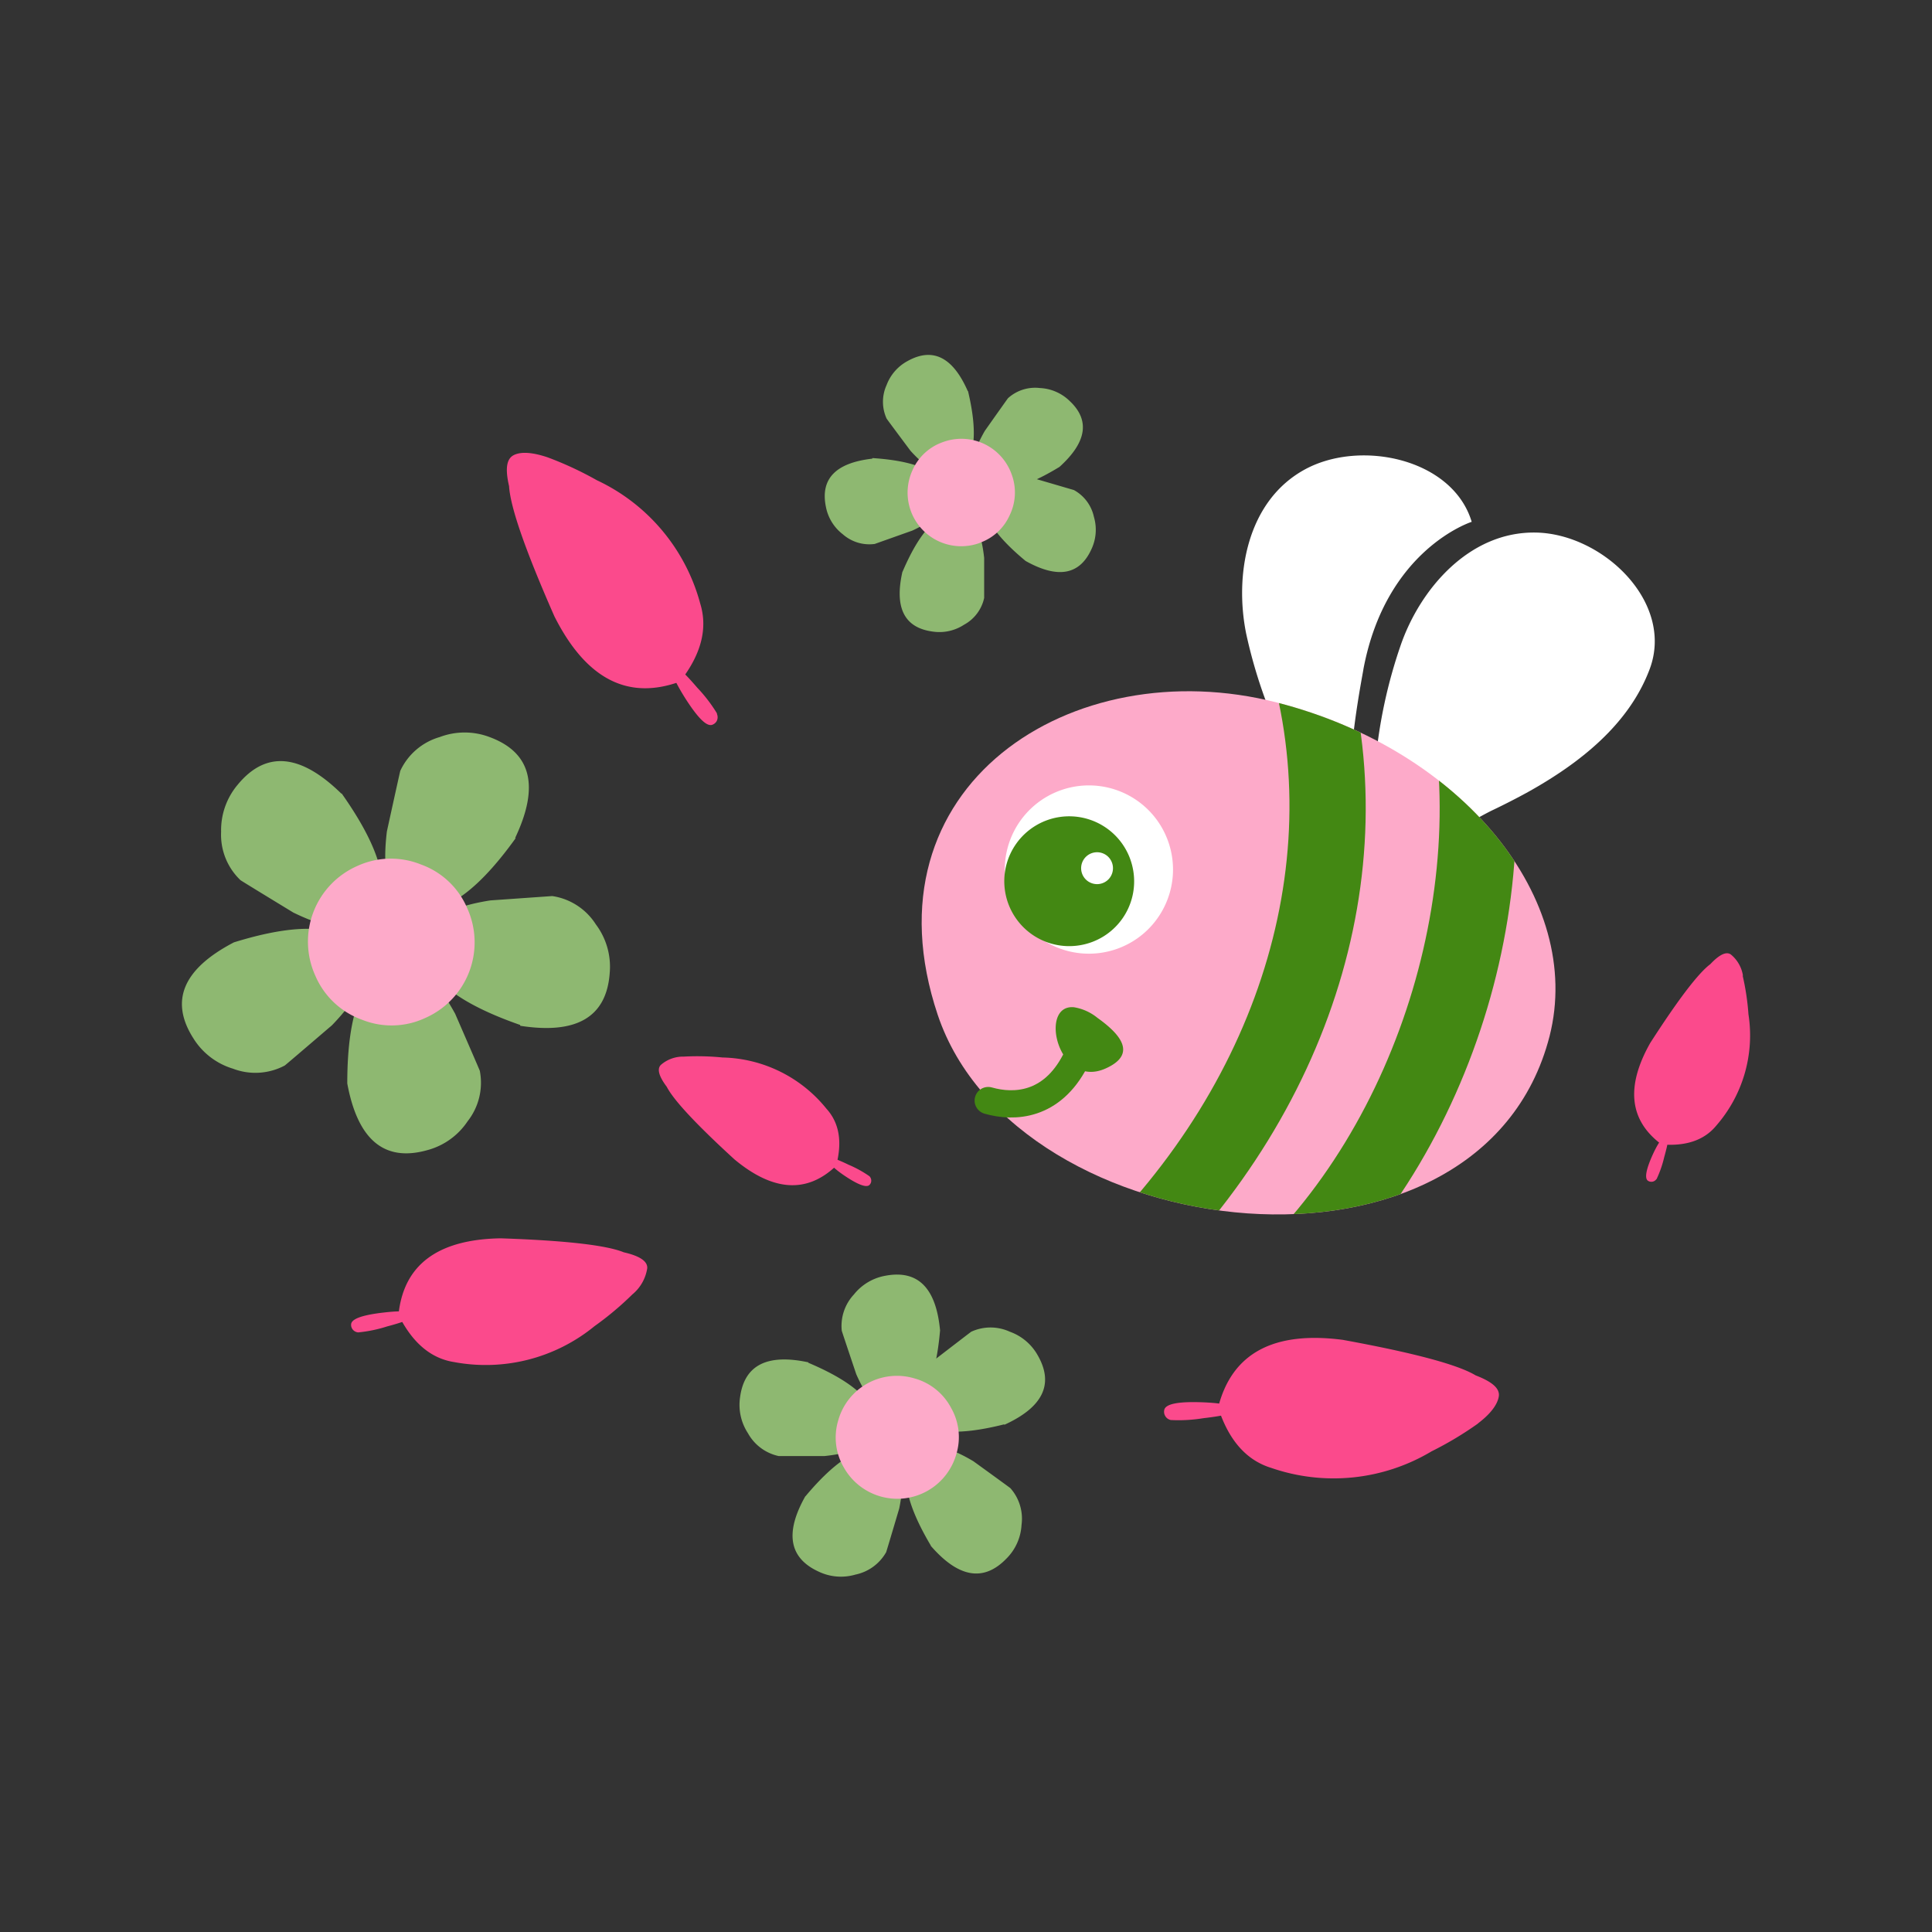 <svg id="Layer_1" data-name="Layer 1" xmlns="http://www.w3.org/2000/svg" xmlns:xlink="http://www.w3.org/1999/xlink" width="7.06cm" height="7.06cm" viewBox="0 0 200 200"><rect x="0" y="0" width="200" height="200" fill="#333333" stroke="none"/><defs><style>.cls-1,.cls-7{fill:none;}.cls-2{fill:#fb4a8c;}.cls-2,.cls-8,.cls-9{fill-rule:evenodd;}.cls-3{fill:#fff;}.cls-4,.cls-9{fill:#fdaac9;}.cls-5{fill:#438813;}.cls-6{clip-path:url(#clip-path);}.cls-7{stroke:#438813;stroke-linecap:round;stroke-linejoin:round;stroke-width:2.82px;}.cls-8{fill:#8eb871;}</style><clipPath id="clip-path"><path class="cls-1" d="M160.41,107.27c-7.1,27.64-55.22,22-63.34-2.22-7.91-23.65,13.87-37.79,35.14-32.32C151.43,77.66,164,93.13,160.41,107.27Z"/></clipPath></defs><title>bee2-3</title><path class="cls-2" d="M37.08,137.93a14.36,14.36,0,0,0,3-.62c1.78-.47,2.69-.85,2.72-1.11,0-.46-1-.57-3.14-.32s-3.25.64-3.31,1.19a.76.76,0,0,0,.14.53.81.81,0,0,0,.6.33"/><path class="cls-2" d="M65.46,134A4.37,4.37,0,0,0,67,131.3c.06-.72-.75-1.28-2.42-1.66q-2.71-1.11-12.76-1.45-9.79.17-10.57,7.92Q43.39,140.43,47,141a17.79,17.79,0,0,0,14.55-3.72A32.29,32.29,0,0,0,65.46,134"/><path class="cls-2" d="M90,121.76a11.76,11.76,0,0,0-2.14-1.18c-1.33-.64-2.08-.89-2.23-.74s.31.86,1.74,1.83,2.31,1.3,2.63,1a.61.61,0,0,0,.19-.4.64.64,0,0,0-.19-.51"/><path class="cls-2" d="M70.78,109.38a3.5,3.5,0,0,0-2.37.86c-.41.41-.21,1.17.61,2.26q1.07,2.08,7,7.51,6,5,10.53.68,1-3.72-1-5.92a14.21,14.21,0,0,0-10.76-5.3,26,26,0,0,0-4-.09"/><path class="cls-2" d="M171.48,122.08a11.36,11.36,0,0,0,.8-2.3c.4-1.42.52-2.19.35-2.32s-.8.45-1.51,2-.89,2.49-.54,2.76a.63.63,0,0,0,.89-.16"/><path class="cls-2" d="M180.43,101a3.52,3.52,0,0,0-1.25-2.19c-.47-.34-1.19,0-2.13,1q-1.87,1.4-6.22,8.16Q167,114.76,172,118.47c2.55.21,4.44-.45,5.67-1.95A14.2,14.2,0,0,0,181,105a25.76,25.76,0,0,0-.6-4"/><path class="cls-2" d="M121.2,147a15.74,15.74,0,0,0,3.38-.19q3.06-.35,3.18-.78.19-.74-3.4-.87c-2.4-.08-3.67.17-3.83.77a.85.85,0,0,0,.07.61.87.87,0,0,0,.6.46"/><path class="cls-2" d="M153,147.35c1.32-1,2-1.94,2.15-2.76s-.62-1.53-2.39-2.21Q150,140.71,139,138.7q-10.78-1.4-12.9,7,1.63,5.08,5.51,6.26a19.76,19.76,0,0,0,16.59-1.72,35.64,35.64,0,0,0,4.82-2.89"/><path class="cls-2" d="M74.24,73.88a15.74,15.74,0,0,0-2.06-2.69q-2-2.34-2.43-2.2-.72.26,1.19,3.3c1.28,2,2.2,2.95,2.79,2.74a.85.85,0,0,0,.47-.4.87.87,0,0,0,0-.76"/><path class="cls-2" d="M56.68,47.34c-1.58-.53-2.75-.6-3.49-.23s-.92,1.37-.49,3.22q.19,3.25,4.69,13.47,4.89,9.71,13,6.76,3.29-4.2,2.1-8.07A19.76,19.76,0,0,0,61.78,49.71a35.64,35.64,0,0,0-5.1-2.37"/><path class="cls-3" d="M139.94,83.49c.19,1.06-1.95.68-3,.19-1.94-.93-3-4.53-3.82-6.27A51.62,51.62,0,0,1,129,65.58c-1.22-6.06.07-13.73,6.11-17,5.76-3.12,15.28-1.09,17.24,5.44,0,0-8.87,2.8-11.21,15.25C141.18,69.26,139.16,79.06,139.94,83.49Z"/><path class="cls-3" d="M158.16,82c-1.19.65-2.38,1.26-3.57,1.83-2.69,1.26-9.72,6.12-12.15,2.51-1.19-1.75-.25-5.41-.06-7.32A51.43,51.43,0,0,1,145,66.79C147,61,152.08,55,159,55.13s14.35,7.21,11.78,14.12C168.63,75,163.54,79,158.16,82Z"/><path class="cls-4" d="M160.41,107.27c-7.1,27.64-55.22,22-63.34-2.22-7.91-23.65,13.87-37.79,35.14-32.32C151.43,77.66,164,93.13,160.41,107.27Z"/><path class="cls-3" d="M118.39,96.63a8.71,8.71,0,1,1,.95-12.28A8.72,8.72,0,0,1,118.39,96.63Z"/><path class="cls-5" d="M117.32,90.17a6.72,6.72,0,1,0-5.58,7.69A6.7,6.7,0,0,0,117.32,90.17Z"/><path class="cls-3" d="M114.64,88.62a1.65,1.65,0,1,0,.18,2.33A1.66,1.66,0,0,0,114.64,88.62Z"/><g class="cls-6"><path class="cls-5" d="M118.62,133.65l-6.1-4.39c18.38-17.63,25.35-41.61,18.21-62.59L138.31,65C146.19,88.14,138.64,114.45,118.62,133.65Z"/><path class="cls-5" d="M134.52,135.7l-5.92-4.55C145,116.64,153,90,147.1,69.19l7.67-1.39C161.31,91,152.8,119.54,134.52,135.7Z"/></g><path class="cls-7" d="M111.3,109.83c-2.43,4.67-6.31,4.87-9,4.1"/><path class="cls-5" d="M111.18,104.27a5.17,5.17,0,0,1,2.43,1.1c2,1.43,4.37,3.65.86,5.23-4.93,2.23-7-6.68-3.29-6.33"/><path class="cls-8" d="M83.67,141.07q7.72,3.26,6.89,7-.49,2.17-5.21,2.66l-4.74,0a4.78,4.78,0,0,1-3.18-2.36,5.36,5.36,0,0,1-.82-3.72q.66-5,7.08-3.62"/><path class="cls-8" d="M103.94,147.45q-8.12,2.05-9.72-1.44-.92-2,2.55-5.26,3.72-2.86,3.77-2.89a4.78,4.78,0,0,1,4,0,5.38,5.38,0,0,1,2.9,2.47q2.52,4.43-3.46,7.16"/><path class="cls-8" d="M96.36,160q-4.28-7.21-1.37-9.73,1.68-1.45,5.78,1,3.8,2.75,3.83,2.79a4.76,4.76,0,0,1,1.15,3.79,5.33,5.33,0,0,1-1.55,3.48q-3.53,3.67-7.84-1.3"/><path class="cls-8" d="M83.37,154.91q5.37-6.43,8.72-4.53,1.94,1.1,1,5.77-1.33,4.49-1.36,4.54A4.76,4.76,0,0,1,88.56,163a5.35,5.35,0,0,1-3.8-.3q-4.62-2.11-1.38-7.83"/><path class="cls-8" d="M97.32,137.67q-.71,8.35-4.54,8.72-2.21.22-4.14-4.13-1.49-4.44-1.5-4.5A4.77,4.77,0,0,1,88.4,134a5.36,5.36,0,0,1,3.28-1.94q5-.93,5.63,5.61"/><path class="cls-9" d="M99,150.53a6.35,6.35,0,0,1-11.66,1.36,6.13,6.13,0,0,1-.57-4.84,6.31,6.31,0,0,1,7.89-4.36,6.14,6.14,0,0,1,3.8,3.06,6.08,6.08,0,0,1,.54,4.78"/><path class="cls-8" d="M100.21,40.49q1.69,7.12-1.39,8.47-1.78.78-4.57-2.3-2.45-3.28-2.47-3.33a4.19,4.19,0,0,1,0-3.47,4.7,4.7,0,0,1,2.2-2.5q3.89-2.14,6.2,3.12"/><path class="cls-8" d="M106.17,58.07q-5.64-4.66-4-7.59.95-1.7,5-.92l4,1.17a4.16,4.16,0,0,1,2.07,2.77,4.72,4.72,0,0,1-.24,3.32q-1.82,4.06-6.83,1.25"/><path class="cls-8" d="M93.43,59.19q2.87-6.73,6.15-6c1.26.29,2,1.81,2.3,4.57q0,4.09,0,4.14a4.15,4.15,0,0,1-2.08,2.77,4.66,4.66,0,0,1-3.25.71q-4.4-.59-3.13-6.2"/><path class="cls-8" d="M90.31,47.42q7.3.47,7.69,3.81.22,1.93-3.54,3.69l-3.91,1.39a4.16,4.16,0,0,1-3.3-1,4.69,4.69,0,0,1-1.75-2.83q-.9-4.35,4.8-5"/><path class="cls-8" d="M109.65,48.35q-6.25,3.81-8.48,1.3-1.29-1.45.78-5.05,2.36-3.34,2.4-3.38a4.18,4.18,0,0,1,3.3-1.05,4.71,4.71,0,0,1,3.06,1.32q3.23,3-1.05,6.86"/><path class="cls-9" d="M101.46,56.19a5.55,5.55,0,0,1-7-7.51,5.36,5.36,0,0,1,3.11-2.9,5.52,5.52,0,0,1,7.15,3.31,5.38,5.38,0,0,1-.2,4.25,5.32,5.32,0,0,1-3.09,2.85"/><path class="cls-8" d="M24.19,97.56Q35,94.21,37.45,98.82q1.39,2.68-3.08,7.31-4.82,4.13-4.89,4.17a6.48,6.48,0,0,1-5.36.33,7.3,7.3,0,0,1-4.1-3.14q-3.71-5.81,4.18-9.93"/><path class="cls-8" d="M53.38,86.77Q46.75,96,42,93.75q-2.72-1.29-1.95-7.68,1.36-6.21,1.39-6.28a6.48,6.48,0,0,1,4.08-3.49,7.29,7.29,0,0,1,5.16,0q6.47,2.39,2.65,10.44"/><path class="cls-8" d="M53.84,106.1q-10.72-3.74-9.91-8.89.47-3,6.83-4l6.41-.45a6.47,6.47,0,0,1,4.51,2.93,7.29,7.29,0,0,1,1.44,5q-.47,6.87-9.26,5.5"/><path class="cls-8" d="M35.95,112.16q0-11.35,5.09-12.3,3-.55,6.08,5.09,2.53,5.82,2.55,5.9a6.45,6.45,0,0,1-1.26,5.22,7.27,7.27,0,0,1-4.2,3q-6.64,1.85-8.26-6.91"/><path class="cls-8" d="M35.37,82.14q6.55,9.27,2.9,13-2.1,2.15-7.9-.67-5.42-3.3-5.48-3.36a6.48,6.48,0,0,1-2-5,7.29,7.29,0,0,1,1.71-4.87q4.37-5.32,10.73.91"/><path class="cls-9" d="M48.36,94A8.55,8.55,0,0,1,44,105.39a8.22,8.22,0,0,1-6.53.17A8.31,8.31,0,0,1,32.64,101,8.55,8.55,0,0,1,37,89.64a8.32,8.32,0,0,1,6.6-.14A8.21,8.21,0,0,1,48.36,94"/></svg>